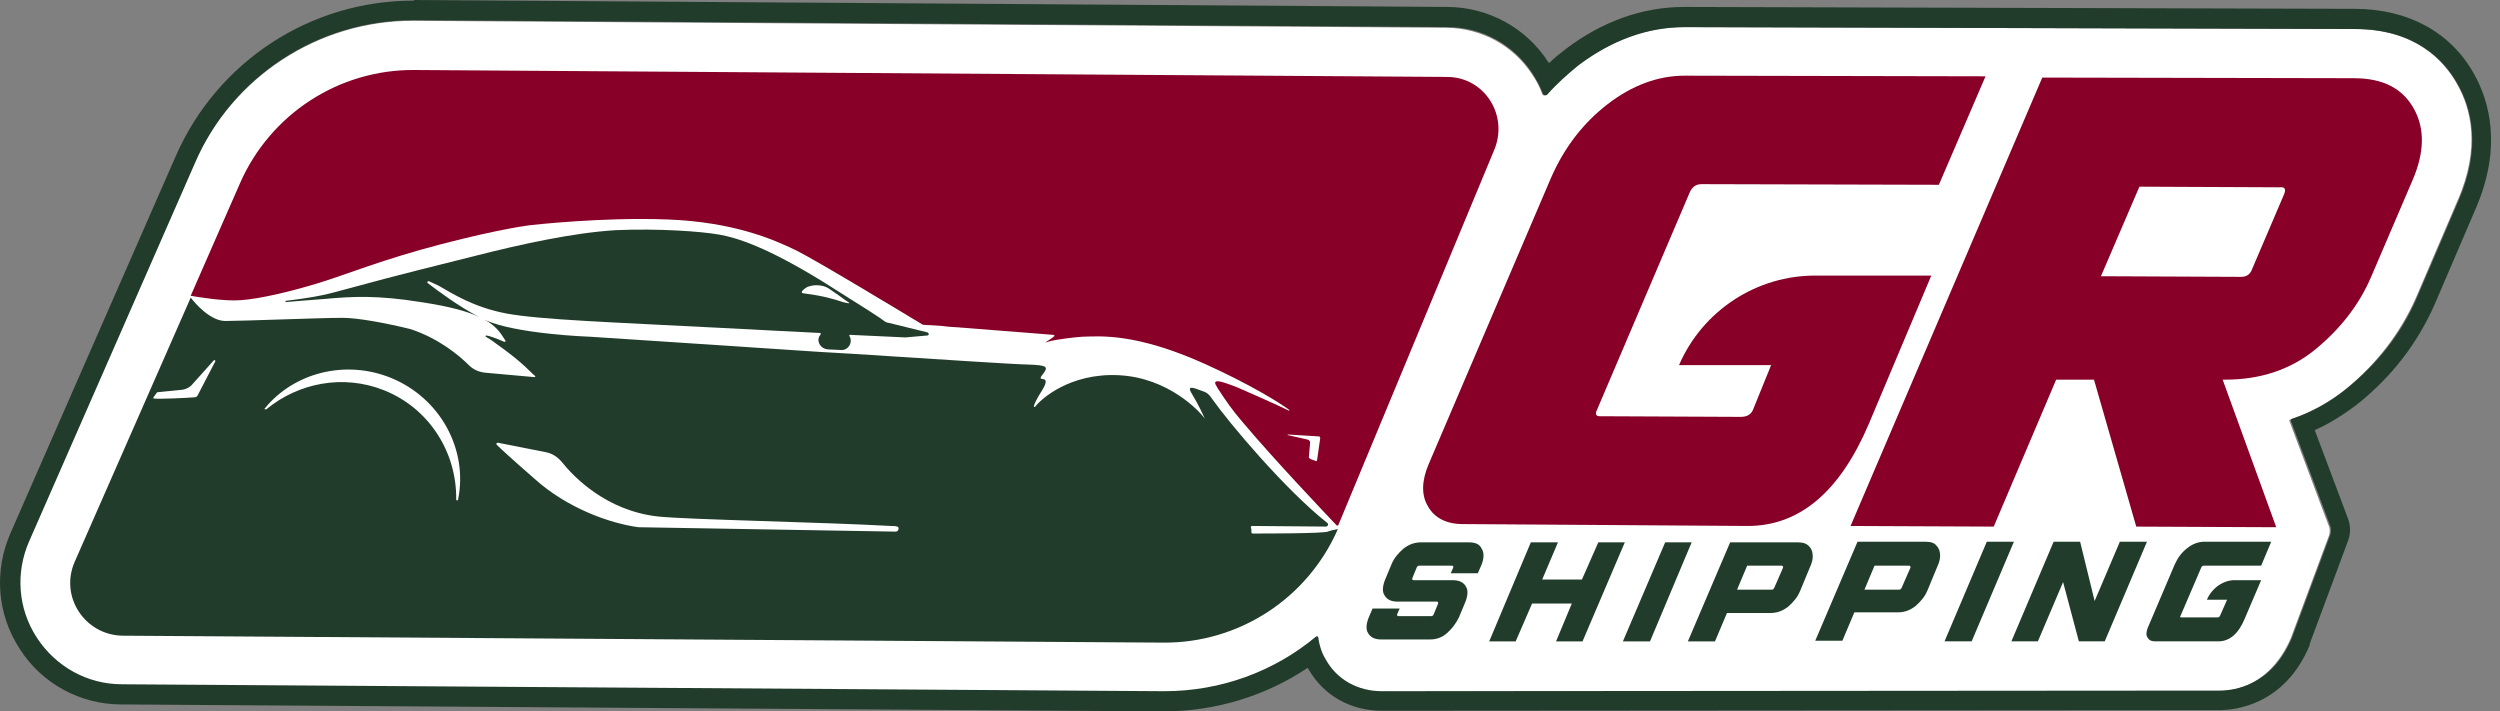<svg width="246" height="70" viewBox="0 0 246 70" fill="none" xmlns="http://www.w3.org/2000/svg">
<rect x="0" y="0" width="246" height="70" fill="#808080" stroke="none"/>
<path d="M241.796 8.316C240.43 5.834 237.514 2.855 231.68 2.855L165.714 2.669C162.053 2.669 158.515 3.91 155.226 6.455C154.109 7.323 153.117 8.254 152.186 9.309C152.062 9.433 151.813 9.433 151.751 9.247C151.503 8.565 151.193 7.944 150.758 7.323C148.897 4.469 145.794 2.793 142.381 2.731L40.794 2.049H40.608C31.299 2.049 22.86 7.572 19.074 16.135L2.753 53.37C1.388 56.472 1.698 60.01 3.498 62.864C5.297 65.719 8.462 67.394 11.876 67.456L114.269 68.139H114.455C119.978 68.139 125.253 66.215 129.411 62.74C129.473 62.678 129.597 62.74 129.597 62.802C129.721 63.733 130.093 64.478 130.342 64.974C131.459 66.898 133.507 68.077 135.865 68.077L218.276 68.015C219.765 68.015 223.365 67.518 225.413 62.802L229.198 52.625C229.26 52.377 229.26 52.128 229.198 51.88L225.288 41.455C225.226 41.392 225.289 41.268 225.413 41.268C227.398 40.586 229.198 39.593 230.812 38.29C233.852 35.807 236.148 32.829 237.7 29.354L241.796 19.797C244.154 14.46 243.099 10.612 241.796 8.316Z" fill="white"/>
<path d="M40.669 1.986H40.855L142.442 2.668C145.855 2.668 148.958 4.406 150.82 7.261C151.192 7.881 151.565 8.502 151.813 9.184C151.875 9.309 151.937 9.371 152.061 9.371C152.123 9.371 152.185 9.371 152.247 9.309C153.178 8.254 154.233 7.323 155.288 6.454C158.577 3.972 162.114 2.668 165.775 2.668L231.742 2.855C237.575 2.855 240.492 5.833 241.857 8.316C243.16 10.612 244.215 14.459 241.919 19.734L237.823 29.291C236.334 32.766 233.976 35.745 230.935 38.227C229.322 39.53 227.46 40.585 225.536 41.206C225.474 41.206 225.412 41.33 225.412 41.392L229.322 51.817C229.384 52.066 229.384 52.314 229.322 52.562L225.536 62.739C223.55 67.456 219.889 67.952 218.4 67.952L135.988 68.014C133.63 68.014 131.582 66.897 130.465 64.911C130.155 64.415 129.845 63.67 129.721 62.739C129.721 62.677 129.658 62.615 129.596 62.615H129.534C125.377 66.09 120.102 68.014 114.579 68.014H114.393L11.999 67.332C8.586 67.332 5.483 65.594 3.621 62.739C1.76 59.885 1.511 56.347 2.877 53.245L19.198 16.011C22.859 7.509 31.299 1.986 40.669 1.986ZM40.669 0.062C30.554 0.062 21.432 6.02 17.336 15.266L1.015 52.5C-0.599 56.223 -0.288 60.443 1.946 63.856C4.118 67.269 7.903 69.317 11.937 69.317L114.33 70H114.517C119.543 70 124.508 68.511 128.666 65.718C128.728 65.78 128.728 65.842 128.79 65.904C130.279 68.449 132.885 69.938 135.988 69.938L218.4 69.876C219.827 69.876 224.791 69.442 227.274 63.484V63.422V63.36L231.059 53.183C231.307 52.5 231.307 51.755 231.059 51.073L227.77 42.323C229.322 41.64 230.749 40.709 232.114 39.654C235.403 36.986 237.885 33.759 239.561 29.973L243.657 20.417C246.201 14.459 244.96 9.991 243.471 7.323C241.174 3.165 236.955 0.869 231.68 0.869L165.713 0.683C161.618 0.683 157.646 2.11 154.047 4.84C153.488 5.275 152.93 5.709 152.433 6.206C152.433 6.206 152.433 6.144 152.371 6.144C150.199 2.731 146.414 0.683 142.38 0.683L40.793 0L40.669 0.062Z" fill="#223C2B"/>
<path d="M165.216 35.931H174.277L172.539 40.213C172.353 40.771 171.918 41.02 171.298 41.02L157.397 40.957C157.087 40.957 156.963 40.771 157.087 40.461L166.271 18.927C166.519 18.369 166.892 18.12 167.45 18.12L190.784 18.183L195.376 7.509L165.775 7.447C163.168 7.447 160.624 8.378 158.204 10.239C155.784 12.101 153.922 14.521 152.619 17.5L140.58 45.674C139.897 47.287 139.835 48.715 140.518 49.831C141.138 50.949 142.317 51.569 143.931 51.569L171.98 51.755C177.069 51.755 181.041 48.404 183.895 41.702L190.039 27.119H178.745C172.849 27.057 167.512 30.594 165.216 35.931Z" fill="#880027"/>
<path d="M237.512 10.674C236.395 8.688 234.471 7.695 231.616 7.695L200.96 7.633L182.095 51.756L196.182 51.818L202.326 37.358H206.049L210.207 51.818L223.983 51.88L218.709 37.358H218.957C222.432 37.358 225.411 36.365 227.831 34.38C230.251 32.394 232.113 30.036 233.292 27.305L237.388 17.748C238.567 15.018 238.629 12.66 237.512 10.674ZM224.728 19.176L221.625 26.436C221.439 26.995 221.067 27.243 220.508 27.243L206.732 27.181L210.517 18.369L224.294 18.431C224.852 18.369 224.976 18.617 224.728 19.176Z" fill="#880027"/>
<path d="M130.653 52.312C130.094 52.498 124.757 52.498 123.268 52.498C123.206 52.498 123.144 52.437 123.144 52.437C123.144 52.25 123.144 52.064 123.082 51.878C123.082 51.816 123.144 51.754 123.206 51.754L130.467 51.816C130.653 51.816 130.777 51.568 130.591 51.444C126.433 48.155 120.91 41.577 119.296 39.281C118.986 38.846 118.862 38.66 118.304 38.474C117.311 38.101 116.69 37.853 117.373 38.908C117.869 39.715 118.366 40.77 118.552 41.204C118.552 41.204 118.552 41.266 118.552 41.204C118.055 40.459 114.952 37.17 110.112 36.922C105.272 36.674 102.417 39.28 101.858 40.025C101.796 40.087 101.734 40.025 101.734 39.963C101.796 39.715 101.983 39.28 102.541 38.412C103.596 36.674 101.921 37.729 102.541 36.922C103.162 36.115 103.224 35.929 101.052 35.867C100.183 35.867 92.488 35.371 83.862 34.812L80.635 34.626C69.527 33.882 58.108 33.137 58.108 33.137C58.108 33.137 50.724 32.889 47.683 31.461C48.738 32.02 49.234 32.702 49.731 33.509C49.793 33.571 49.731 33.633 49.607 33.633C48.924 33.323 48.055 33.013 47.869 33.013C47.807 33.013 47.745 33.075 47.807 33.137C48.117 33.323 48.428 33.509 48.738 33.757C51.655 35.805 52.337 36.798 52.648 36.984C52.71 37.046 52.648 37.108 52.586 37.108L47.745 36.674C47.124 36.612 46.566 36.364 46.132 35.929C45.201 34.998 43.215 33.323 40.422 32.392C38.188 31.834 35.272 31.275 33.72 31.275C31.486 31.275 23.915 31.585 22.178 31.585C20.688 31.585 19.199 29.848 18.765 29.289L7.346 55.291C5.857 58.704 8.339 62.49 12.062 62.552L114.456 63.234C121.903 63.296 128.667 58.89 131.646 52.064C131.273 52.126 130.963 52.188 130.653 52.312ZM21.185 35.557L19.447 38.908C19.385 39.032 19.261 39.094 19.137 39.094C18.454 39.156 15.724 39.28 15.165 39.218C15.103 39.218 15.041 39.156 15.103 39.094L15.414 38.66L15.476 38.598L17.958 38.35C18.33 38.288 18.703 38.101 18.951 37.791L21.061 35.433C21.123 35.433 21.247 35.495 21.185 35.557ZM45.077 49.148C45.077 49.272 44.89 49.272 44.89 49.148C44.953 44.555 42.284 40.211 37.816 38.412C33.782 36.798 29.376 37.667 26.211 40.273C26.087 40.335 25.963 40.211 26.087 40.149C28.942 36.674 33.968 35.371 38.437 37.17C43.339 39.156 46.069 44.245 45.077 49.148ZM88.144 52.312L62.825 51.878C60.032 51.506 55.812 50.016 52.586 47.1C50.165 44.99 49.234 44.121 48.862 43.748C48.8 43.687 48.862 43.562 48.986 43.562L53.703 44.493C54.323 44.617 54.819 44.928 55.254 45.424C56.433 46.913 59.66 50.264 64.749 50.823C67.665 51.133 81.007 51.382 87.647 51.754C87.896 51.754 88.082 51.754 88.268 51.816C88.516 51.816 88.454 52.312 88.144 52.312Z" fill="#223C2B"/>
<path d="M83.677 32.951C86.779 33.075 88.641 33.199 89.013 33.199C89.076 33.199 89.076 33.199 89.138 33.199L91.248 33.013C91.434 33.013 91.434 32.765 91.248 32.703L87.462 31.772C87.338 31.772 87.214 31.71 87.09 31.648C86.717 31.337 85.166 30.345 81.008 27.738C75.361 24.263 72.506 23.394 70.769 23.084C69.031 22.774 64.811 22.463 60.592 22.649C56.372 22.898 51.097 24.077 46.939 25.132C42.781 26.187 39.616 26.931 34.404 28.359C32.17 28.979 31.177 29.227 28.136 29.6C28.074 29.6 28.074 29.724 28.136 29.724C28.943 29.662 30.184 29.538 31.983 29.414C34.714 29.165 37.134 29.041 41.416 29.724C44.271 30.158 46.07 30.655 47.187 31.213C45.139 30.158 43.154 28.669 42.099 27.862C41.974 27.8 42.099 27.614 42.223 27.676L43.154 28.11C44.581 28.917 46.567 30.22 49.794 30.841C53.083 31.462 60.219 31.71 71.017 32.268C74.74 32.454 77.967 32.641 80.698 32.765C80.76 32.765 80.76 32.827 80.76 32.889C80.698 32.951 80.698 33.013 80.636 33.075C80.326 33.633 80.76 34.316 81.443 34.378L82.746 34.44C83.49 34.502 83.987 33.633 83.552 33.013C83.615 33.013 83.615 32.889 83.677 32.951ZM83.49 29.848L82.932 29.724C82.932 29.724 81.753 29.29 80.263 29.041L79.022 28.855C78.898 28.855 78.836 28.731 78.96 28.607C79.085 28.483 79.333 28.235 79.643 28.172C80.201 27.986 81.008 28.048 81.505 28.359C81.691 28.483 82.063 28.731 82.498 29.041C82.87 29.29 83.242 29.6 83.552 29.786C83.615 29.724 83.552 29.848 83.49 29.848Z" fill="#223C2B"/>
<path d="M142.381 7.57L40.794 6.888C33.347 6.826 26.583 11.232 23.605 18.058L18.764 29.104C19.447 29.228 22.053 29.663 23.667 29.539C25.528 29.414 28.445 28.732 31.3 27.863C34.154 26.994 37.505 25.567 43.463 24.015C49.42 22.464 52.213 22.154 52.213 22.154C52.213 22.154 59.225 21.347 65.679 21.595C72.133 21.843 76.043 23.519 78.339 24.636C80.573 25.753 89.881 31.4 90.812 31.959C91.619 32.021 92.487 32.021 93.294 32.145C95.28 32.269 100.307 32.703 103.658 32.952C104.216 33.014 102.23 33.945 103.099 33.634C103.844 33.386 106.202 33.138 106.45 33.138C108.312 33.076 111.787 32.766 118.551 35.806C123.206 37.916 125.936 39.654 126.867 40.336C126.929 40.336 126.867 40.398 126.805 40.398C125.688 39.84 122.709 38.537 121.716 38.102C120.413 37.606 119.11 37.109 119.73 38.04C119.792 38.164 119.855 38.289 119.917 38.351C120.599 39.406 121.344 40.461 122.151 41.391C125.378 45.239 130.466 50.576 131.521 51.693C131.583 51.755 131.707 51.693 131.707 51.631L146.973 14.893C148.525 11.418 146.105 7.57 142.381 7.57ZM129.597 45.301C129.597 45.363 129.535 45.363 129.473 45.363C129.349 45.301 128.791 45.177 128.791 44.991L128.915 43.563C128.915 43.439 128.853 43.315 128.667 43.253L126.743 42.819C126.681 42.819 126.681 42.757 126.743 42.757L129.784 42.943C129.846 42.943 129.908 43.005 129.908 43.129L129.597 45.301Z" fill="#880027"/>
<path d="M144.552 53.367H139.836C139.215 53.367 138.657 53.553 138.098 53.987C137.602 54.422 137.167 54.918 136.919 55.539L136.298 57.028C136.05 57.649 135.988 58.207 136.236 58.58C136.485 59.014 136.919 59.2 137.54 59.2H141.387C141.511 59.2 141.511 59.262 141.511 59.386L141.077 60.441C141.015 60.566 140.953 60.628 140.829 60.628H137.602C137.477 60.628 137.477 60.566 137.477 60.441L137.726 59.883H135.057L134.685 60.752C134.437 61.372 134.375 61.931 134.623 62.303C134.871 62.737 135.305 62.924 135.926 62.924H140.704C141.325 62.924 141.883 62.737 142.38 62.303C142.876 61.869 143.249 61.372 143.559 60.752L144.18 59.262C144.428 58.642 144.49 58.083 144.242 57.711C143.993 57.276 143.559 57.09 142.938 57.09H139.091C138.967 57.09 138.967 57.028 138.967 56.904L139.401 55.849C139.463 55.725 139.525 55.663 139.649 55.663H142.876C143.001 55.663 143.001 55.725 143.001 55.849L142.752 56.408H145.421L145.793 55.539C146.041 54.918 146.041 54.36 145.793 53.987C145.607 53.553 145.173 53.367 144.552 53.367Z" fill="#223C2B"/>
<path d="M157.273 53.368L155.66 57.029H151.75L153.302 53.368H150.633L146.538 63.111H149.144L150.757 59.387H154.667L153.116 63.111H155.722L159.88 53.368H157.273Z" fill="#223C2B"/>
<path d="M163.852 53.368L159.694 63.111H162.362L166.458 53.368H163.852Z" fill="#223C2B"/>
<path d="M176.947 53.368H170.245L166.087 63.111H168.755L169.934 60.318H174.216C174.837 60.318 175.395 60.132 175.954 59.697C176.45 59.263 176.885 58.767 177.133 58.146L178.188 55.602C178.312 55.291 178.374 55.043 178.374 54.733C178.374 54.298 178.25 53.988 178.002 53.74C177.754 53.492 177.443 53.368 176.947 53.368ZM175.457 55.85L174.589 57.836C174.527 57.96 174.465 58.022 174.34 58.022H170.927L171.92 55.664H175.333C175.395 55.664 175.457 55.726 175.457 55.788C175.457 55.85 175.457 55.85 175.457 55.85Z" fill="#223C2B"/>
<path d="M189.481 53.305H182.779L178.621 63.048H181.29L182.469 60.255H186.751C187.371 60.255 187.93 60.069 188.488 59.635C188.985 59.201 189.419 58.704 189.667 58.084L190.722 55.539C190.846 55.229 190.908 54.981 190.908 54.67C190.908 54.236 190.784 53.926 190.536 53.678C190.35 53.429 189.977 53.305 189.481 53.305ZM187.992 55.849L187.123 57.835C187.061 57.959 186.999 58.022 186.875 58.022H183.462L184.454 55.663H187.868C187.93 55.663 187.992 55.725 187.992 55.787C187.992 55.849 187.992 55.849 187.992 55.849Z" fill="#223C2B"/>
<path d="M195.5 53.305L191.342 63.11H194.011L198.169 53.305H195.5Z" fill="#223C2B"/>
<path d="M206.112 59.139L204.685 53.305H202.078L197.92 63.11H200.527L203.009 57.277L204.56 63.11H207.105L211.263 53.305H208.594L206.112 59.139Z" fill="#223C2B"/>
<path d="M217.159 59.014H219.145L218.462 60.566C218.4 60.69 218.338 60.752 218.214 60.752H214.615C214.552 60.752 214.49 60.69 214.552 60.628L216.6 55.849C216.662 55.725 216.724 55.663 216.849 55.663H222.496L223.489 53.305H216.911C216.352 53.305 215.794 53.491 215.235 53.926C214.677 54.36 214.304 54.857 213.994 55.539L211.326 61.807C211.201 62.179 211.139 62.49 211.326 62.738C211.45 62.986 211.698 63.11 212.07 63.11H218.276C219.393 63.11 220.262 62.365 220.882 60.876L222.496 57.091H220.013C218.834 57.029 217.655 57.835 217.159 59.014Z" fill="#223C2B"/>
</svg>

